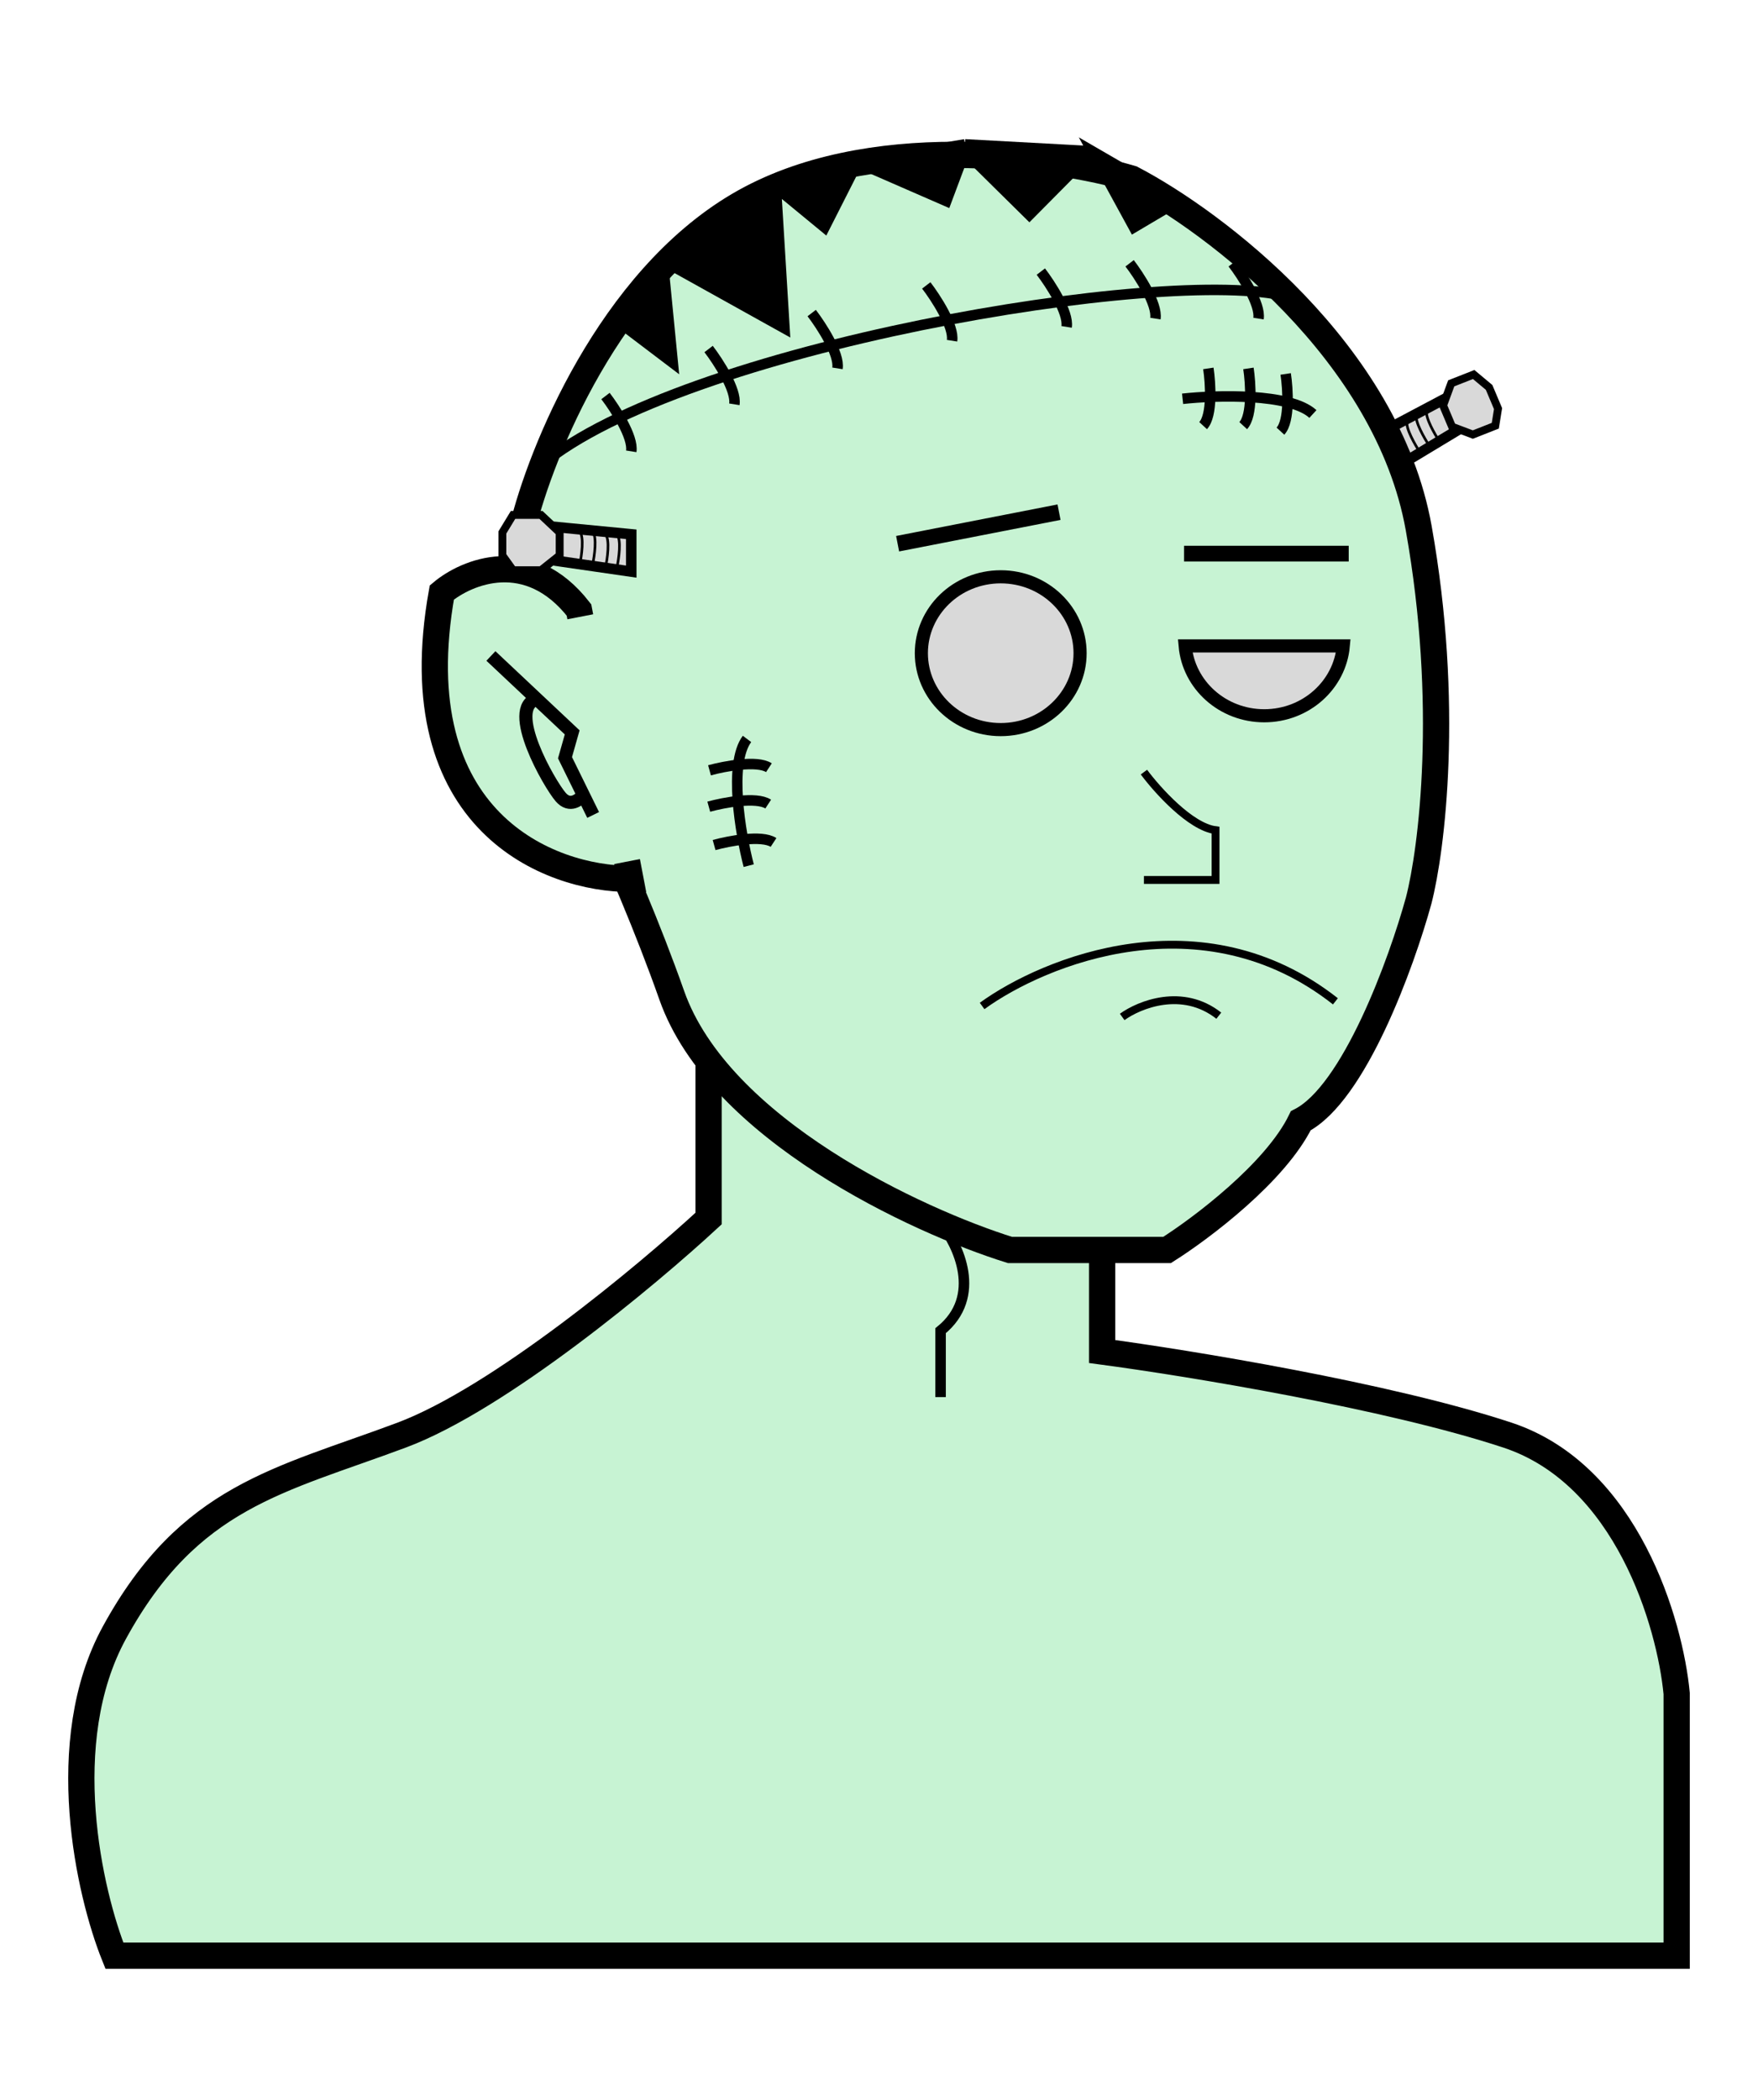 <svg width="670" height="800" viewBox="0 0 670 800" fill="none" xmlns="http://www.w3.org/2000/svg">
<path d="M528.36 163.722L561.752 146.033L566.491 157.251L533.923 176.891L528.36 163.722Z" fill="#D9D9D9" stroke="black" stroke-width="4"/>
<path d="M561.638 142.668L553.081 146.035L549.99 154.465L553.408 162.555L561.323 165.544L569.88 162.178L570.928 155.661L567.51 147.572L561.638 142.668Z" fill="#D9D9D9" stroke="black" stroke-width="3"/>
<path d="M544.721 169.799C542.832 166.94 539.198 160.596 539.775 158.094" stroke="black"/>
<path d="M548.664 168.249C546.775 165.389 543.141 159.045 543.719 156.543" stroke="black"/>
<path d="M541.191 172.327C539.302 169.468 535.669 163.124 536.246 160.621" stroke="black"/>
<path d="M537.685 173.706C535.796 170.846 532.163 164.502 532.74 162" stroke="black"/>
<path d="M270.054 464.191V365.764H420.032V514.853C452.527 519.195 528.916 531.644 574.509 546.697C620.103 561.751 636.5 618.588 639 645.125V745H80.493H43.587C34.089 721.358 20.791 663.653 43.587 621.966C72.083 569.857 106.578 564.067 153.071 546.697C190.266 532.801 246.557 485.904 270.054 464.191Z" fill="#C7F3D3" stroke="black" stroke-width="10"/>
<g filter="url(#filter0_d_236_580)">
<path d="M199.1 197.189V247.842C210.586 269.068 238.053 324.255 256.031 375.197C274.01 426.139 349.419 461.065 384.877 472.16H444.805C457.789 463.959 486.155 442.637 495.744 422.955C516.119 412.535 534.198 362.654 540.69 339.016C545.684 319.72 552.676 264.34 540.69 197.189C528.704 130.038 462.783 80.447 431.321 64.045C401.856 55.362 330.642 45.231 281.501 74.176C232.36 103.12 206.091 168.245 199.1 197.189Z" fill="#C7F3D3"/>
<path d="M199.1 197.189V247.842C210.586 269.068 238.053 324.255 256.031 375.197C274.01 426.139 349.419 461.065 384.877 472.16H444.805C457.789 463.959 486.155 442.637 495.744 422.955C516.119 412.535 534.198 362.654 540.69 339.016C545.684 319.72 552.676 264.34 540.69 197.189C528.704 130.038 462.783 80.447 431.321 64.045C401.856 55.362 330.642 45.231 281.501 74.176C232.36 103.12 206.091 168.245 199.1 197.189Z" stroke="black" stroke-width="10"/>
</g>
<path d="M168.382 225.708C152.711 313.238 209.754 334.909 240.234 334.804L220.655 232.364C201.578 207.9 177.858 217.733 168.382 225.708Z" fill="#C7F3D3" stroke="black" stroke-width="10"/>
<path d="M187.094 249.885L204.551 266.293M226.057 310.452L222.28 302.77M222.28 302.77L215.334 288.644L218.067 278.997L204.551 266.293M222.28 302.77C220.864 304.736 217.164 307.664 213.693 303.646C209.354 298.623 192.811 269.804 204.551 266.293" stroke="black" stroke-width="5"/>
<rect width="51.235" height="94.945" transform="matrix(0.982 -0.191 0.204 0.979 213.291 236.486)" fill="#C7F3D3"/>
<path d="M206.195 177.198C259.682 132.428 444.265 101.14 490.547 112.939" stroke="black" stroke-width="4"/>
<path d="M353.012 108.725C356.65 113.465 363.709 124.315 362.836 129.793" stroke="black" stroke-width="4"/>
<path d="M396.674 103.459C400.312 108.199 407.371 119.05 406.498 124.528" stroke="black" stroke-width="4"/>
<path d="M430.512 100.297C434.15 105.037 441.209 115.888 440.336 121.366" stroke="black" stroke-width="4"/>
<path d="M469.809 100.297C473.447 105.037 480.506 115.888 479.633 121.366" stroke="black" stroke-width="4"/>
<path d="M270.053 132.955C273.691 137.696 280.75 148.546 279.877 154.024" stroke="black" stroke-width="4"/>
<path d="M309.348 119.26C312.986 124 320.045 134.851 319.172 140.328" stroke="black" stroke-width="4"/>
<path d="M230.756 150.863C234.394 155.604 241.453 166.454 240.58 171.932" stroke="black" stroke-width="4"/>
<path d="M240.58 203.534L196.918 199.32V211.435L240.58 217.755V203.534Z" fill="#D9D9D9" stroke="black" stroke-width="4"/>
<path d="M195.523 196.16H206.185L213.293 202.84V211.576L206.185 217.229H195.523L191.462 211.576V202.84L195.523 196.16Z" fill="#D9D9D9" stroke="black" stroke-width="3"/>
<path d="M225.846 215.122C226.573 211.786 227.592 204.587 225.846 202.48" stroke="black"/>
<path d="M220.934 215.122C221.661 211.786 222.68 204.587 220.934 202.48" stroke="black"/>
<path d="M230.758 216.176C231.486 212.84 232.504 205.642 230.758 203.535" stroke="black"/>
<path d="M235.123 216.176C235.851 212.84 236.87 205.642 235.123 203.535" stroke="black"/>
<path d="M374.293 383.216C398.036 366.003 458.208 341.551 508.949 381.45" stroke="black" stroke-width="3"/>
<path d="M427.683 387.4C434.176 382.692 450.631 376.006 464.507 386.917" stroke="black" stroke-width="3"/>
<path d="M411.638 248.832C411.638 264.822 398.181 277.935 381.391 277.935C364.602 277.935 351.145 264.822 351.145 248.832C351.145 232.841 364.602 219.729 381.391 219.729C398.181 219.729 411.638 232.841 411.638 248.832Z" fill="#D9D9D9" stroke="black" stroke-width="5"/>
<path d="M496.396 246.067C499.554 246.067 502.711 246.066 511.952 246.066C510.636 260.9 497.721 272.668 481.815 272.668C465.909 272.668 452.994 260.899 451.679 246.065C456.216 246.064 459.618 246.065 463.978 246.065C468.301 246.066 473.566 246.067 481.815 246.067C490.308 246.067 493.352 246.067 496.396 246.067Z" fill="#D9D9D9" stroke="black" stroke-width="5"/>
<path d="M435.969 294.129C441.063 300.976 453.652 314.987 463.258 316.251V335.213H435.969" stroke="black" stroke-width="3"/>
<path d="M514.017 210.908H451.252" stroke="black" stroke-width="6"/>
<path d="M403.613 195.108L342.096 207.123" stroke="black" stroke-width="6"/>
<path d="M450.705 151.917C463.622 150.512 491.639 149.705 500.371 157.711" stroke="black" stroke-width="4"/>
<path d="M460.519 140.341C461.366 145.967 462.153 158.203 458.522 162.137" stroke="black" stroke-width="4"/>
<path d="M475.801 140.341C476.648 145.967 477.434 158.203 473.803 162.137" stroke="black" stroke-width="4"/>
<path d="M489.992 142.449C490.839 148.075 491.626 160.31 487.995 164.244" stroke="black" stroke-width="4"/>
<path d="M285.346 329.765C282.186 317.596 277.632 290.906 284.693 281.489" stroke="black" stroke-width="4"/>
<path d="M272.154 321.915C277.819 320.357 290.28 317.978 294.803 320.928" stroke="black" stroke-width="4"/>
<path d="M270.123 307.298C275.788 305.74 288.249 303.361 292.772 306.311" stroke="black" stroke-width="4"/>
<path d="M270.4 293.445C276.065 291.887 288.527 289.508 293.049 292.458" stroke="black" stroke-width="4"/>
<path d="M358.469 465.84C365.2 474.092 374.624 493.861 358.469 506.924V532.206" stroke="black" stroke-width="4"/>
<path d="M256.407 138.221L233.484 120.84L252.587 99.244L295.703 71.328L326.813 61.847L367.746 55L416.321 57.634L449.068 76.595L432.149 86.603L416.321 57.634L392.307 81.863L367.746 57.634L360.651 76.595L326.813 61.847L314.26 86.603L295.703 71.328L298.978 125.053L252.587 99.244L256.407 138.221Z" fill="black"/>
<path d="M252.587 99.244L256.407 138.221L233.484 120.84L252.587 99.244ZM252.587 99.244L298.978 125.053L295.703 71.328M252.587 99.244L295.703 71.328M295.703 71.328L314.26 86.603L326.813 61.847M295.703 71.328L326.813 61.847M326.813 61.847L360.651 76.595L367.746 57.634M326.813 61.847L367.746 55M367.746 57.634L392.307 81.863L416.321 57.634M367.746 57.634V57.107V55M416.321 57.634L432.149 86.603L449.068 76.595L416.321 57.634ZM416.321 57.634L367.746 55" stroke="black" stroke-width="4"/>
<defs>
<filter id="filter0_d_236_580" x="190.1" y="50" width="366.209" height="435.16" filterUnits="userSpaceOnUse" color-interpolation-filters="sRGB">
<feFlood flood-opacity="0" result="BackgroundImageFix"/>
<feColorMatrix in="SourceAlpha" type="matrix" values="0 0 0 0 0 0 0 0 0 0 0 0 0 0 0 0 0 0 127 0" result="hardAlpha"/>
<feOffset dy="4"/>
<feGaussianBlur stdDeviation="2"/>
<feComposite in2="hardAlpha" operator="out"/>
<feColorMatrix type="matrix" values="0 0 0 0 0 0 0 0 0 0 0 0 0 0 0 0 0 0 0.25 0"/>
<feBlend mode="normal" in2="BackgroundImageFix" result="effect1_dropShadow_236_580"/>
<feBlend mode="normal" in="SourceGraphic" in2="effect1_dropShadow_236_580" result="shape"/>
</filter>
</defs>
</svg>
